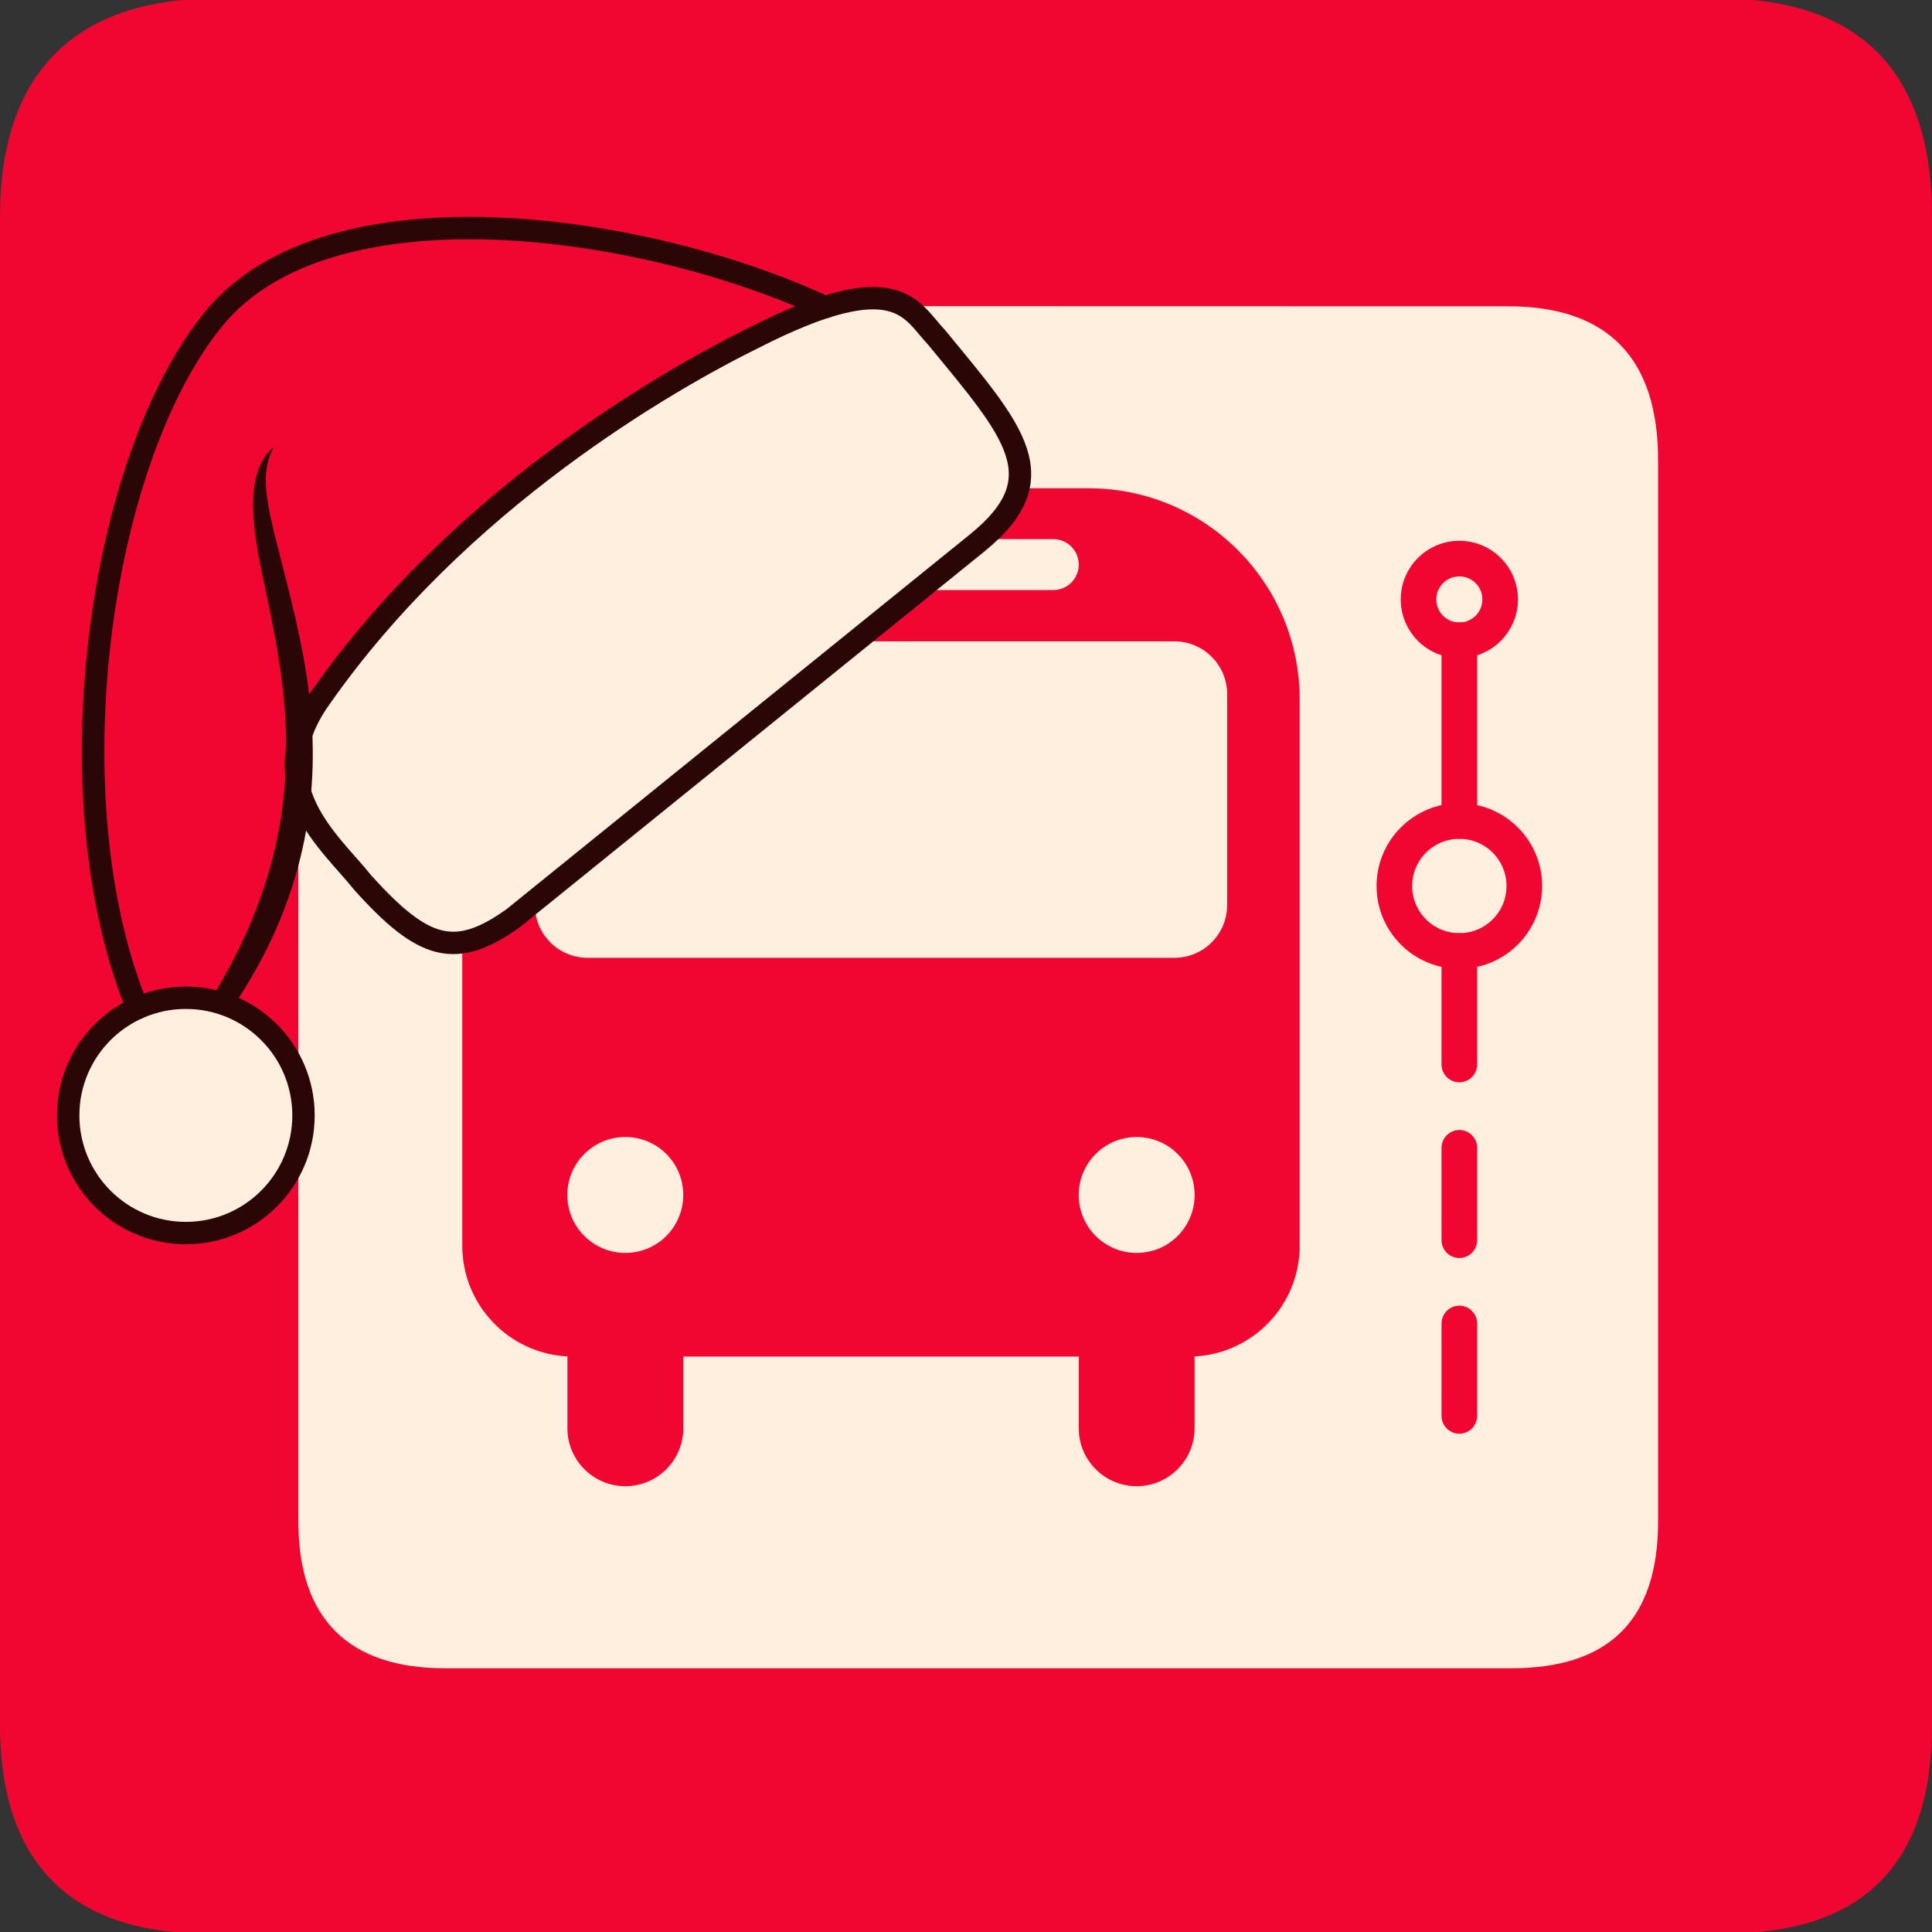 <?xml version="1.0" encoding="UTF-8"?>
<svg id="Elementos" xmlns="http://www.w3.org/2000/svg" viewBox="0 0 1080 1080">
  <rect x="0" y="0" width="1080" height="1080" fill="#333333" stroke="none"/>
  <defs>
    <style>
      .cls-1 {
        fill: #f00631;
      }

      .cls-2 {
        fill: #2b0606;
      }

      .cls-3 {
        stroke: #2b0606;
        stroke-width: 12.51px;
      }

      .cls-3, .cls-4 {
        fill: none;
        stroke-linecap: round;
        stroke-linejoin: round;
      }

      .cls-4 {
        stroke: #f00631;
        stroke-width: 19.94px;
      }

      .cls-5 {
        fill: #ffefdf;
      }
    </style>
  </defs>
  <path class="cls-1" d="M1080,120.99v843.36c0,78.52-39.21,116.6-116.56,116.6H116.46c-77.36,0-116.46-40.09-116.46-116.6V120.99C0,39.21,43.53-.85,120.96-.85c-.32-.25,840,0,840,0,79.83,0,119.04,42.08,119.04,121.84Z"/>
  <g>
    <g>
      <path class="cls-5" d="M926.87,256.98v593.53c0,55.26-27.59,82.06-82.03,82.06H248.76c-54.44,0-81.96-28.22-81.96-82.06V256.98c0-57.56,30.64-85.75,85.12-85.75-.22-.17,591.16,0,591.16,0,56.18,0,83.78,29.61,83.78,85.75Z"/>
      <g>
        <circle class="cls-4" cx="815.79" cy="335.08" r="22.83"/>
        <circle class="cls-4" cx="815.79" cy="495.28" r="36.32"/>
        <line class="cls-4" x1="815.79" y1="458.93" x2="815.79" y2="357.87"/>
        <line class="cls-4" x1="815.79" y1="693.27" x2="815.79" y2="641.64"/>
        <line class="cls-4" x1="815.79" y1="595.06" x2="815.79" y2="531.56"/>
        <line class="cls-4" x1="815.79" y1="791.49" x2="815.79" y2="739.85"/>
      </g>
      <path class="cls-1" d="M608.53,272.94h-232.09c-65.18,0-118.03,52.84-118.03,118.03v305.4c0,33.18,26.07,60.22,58.78,61.89v40.16c0,17.87,14.48,32.38,32.4,32.38s32.4-14.51,32.4-32.38v-40.08h221.03v40.08c0,17.87,14.48,32.38,32.38,32.38s32.4-14.51,32.4-32.38v-40.16c32.73-1.7,58.75-28.74,58.75-61.89v-305.4c0-65.18-52.82-118.03-118.03-118.03ZM396.18,301.38h192.61c3.94,0,7.5,1.6,10.07,4.16,2.57,2.57,4.16,6.11,4.16,10.07,0,7.85-6.38,14.23-14.23,14.23h-192.61c-3.91,0-7.45-1.6-10.02-4.16-2.57-2.57-4.16-6.16-4.16-10.07,0-7.88,6.33-14.23,14.18-14.23ZM349.56,700.38c-17.9,0-32.4-14.51-32.4-32.38s14.51-32.4,32.4-32.4,32.38,14.48,32.38,32.4-14.48,32.38-32.38,32.38ZM635.4,700.38c-17.87,0-32.38-14.51-32.38-32.38s14.51-32.4,32.38-32.4,32.4,14.48,32.4,32.4-14.48,32.38-32.4,32.38ZM685.97,505.93c0,16.3-13.21,29.49-29.51,29.49h-327.94c-16.3,0-29.51-13.19-29.51-29.49v-117.9c0-16.3,13.21-29.51,29.51-29.51h327.94c16.3,0,29.51,13.21,29.51,29.51v117.9Z"/>
    </g>
    <g>
      <path class="cls-5" d="M167.01,613.24c5.67,34.8-18.04,67.72-52.84,73.39-34.8,5.67-67.72-18.04-73.39-52.84-5.67-34.8,18.04-67.72,52.84-73.39,34.8-5.67,67.72,18.04,73.39,52.84Z"/>
      <path class="cls-1" d="M165.19,447.62c-1.56,12.94-2.74,25.75-6.29,38.29-3.58,12.54-8.15,24.81-13.54,36.75-4.82,10.56-14.37,29-20.31,39.05-9.12-2.24-22.9-4.08-32.73-2.48-4.12.67-12.18-5.09-16-3.78-29.45-77.05-30.94-188.86-5.53-276.67.07-.23,16.81-43.26,16.86-43.48,8.88-20.48,15.28-38.59,27.26-53.22,35.33-43.16,108.81-54.31,158.91-52.4,54.34,2.07,136.9,20.98,187.34,42.03-7.82,3.22-40.73,16.12-49.33,21.93-62.28,42.13-151.9,82.2-244.46,207.07-.24.33-1.68,42.54-2.18,46.9Z"/>
      <path class="cls-5" d="M207.43,489.21c-2.53-3.17-5.43-6.45-8.49-9.92-9.87-11.17-20.39-23.08-24.99-37.01.38-4.55.65-9.12.8-13.68.15-5.74.1-11.47-.13-17.19,1.95-5.37,4.92-11.02,9.1-16.98,80.41-115.4,205.29-183.63,241.33-201.83,75.62-38.19,88.88-10.43,88.88-10.43,24.63,29.86,55.63,65.86,51.03,87.93-1.71,8.21,11.44-1.75-18.86,33.53l-268.77,209.75c-7.75,6.18-14.91,8.97-22.19,8.71-12.97-.47-27.69-10.62-47.7-32.88Z"/>
      <path class="cls-3" d="M202.65,493.25c-17.76-22.34-58.02-53.96-24.07-102.4,77.79-111.64,195.6-178.81,243.12-202.18,80.25-40.88,87.57-15.01,101.76-.18,43.59,52.96,67.59,78.71,22.63,115.14l-259.07,209.53c-32.34,23.18-50.27,18.05-84.37-19.9Z"/>
      <path class="cls-3" d="M461.16,171.71c-99.82-46.54-276.82-72.72-341.58,6.4-64.75,79.12-90.87,268.4-42.7,385.43"/>
      <path class="cls-2" d="M118.68,557.45c3.41-5.65,6.69-11.36,9.8-17.15,1.54-2.9,3.05-5.82,4.5-8.76,1.46-2.94,2.85-5.91,4.22-8.88,5.4-11.93,9.98-24.2,13.53-36.75.46-1.56.87-3.14,1.3-4.71.4-1.58.82-3.15,1.19-4.74.39-1.58.74-3.17,1.1-4.76.34-1.59.68-3.18,1-4.78,1.29-6.38,2.28-12.83,3.04-19.3.75-6.47,1.26-12.98,1.49-19.5.25-6.52.26-13.06.02-19.61-.06-1.64-.13-3.27-.22-4.91-.04-.82-.08-1.64-.14-2.46-.05-.82-.1-1.64-.16-2.46-.22-3.27-.5-6.55-.83-9.82-.33-3.27-.71-6.54-1.14-9.81-.42-3.27-.88-6.54-1.39-9.81-1-6.54-2.19-13.06-3.46-19.6-1.26-6.54-2.63-13.08-4.03-19.64-1.41-6.56-2.83-13.16-4.03-19.86-.59-3.35-1.15-6.72-1.61-10.12-.24-1.7-.43-3.41-.63-5.13-.17-1.72-.34-3.44-.45-5.17-.24-3.46-.34-6.97-.22-10.49.13-3.52.47-7.06,1.2-10.56.36-1.75.83-3.48,1.39-5.17.57-1.7,1.25-3.35,2.06-4.94,1.62-3.17,3.77-6.04,6.37-8.29.05-.04.12-.04.17.01.03.04.04.09.01.13-.79,1.51-1.48,3.03-2.03,4.59l-.4,1.17-.35,1.17c-.11.39-.21.79-.31,1.18-.09.39-.17.79-.26,1.18-.33,1.58-.54,3.17-.67,4.77-.14,1.59-.16,3.19-.15,4.79.1,6.39,1.19,12.79,2.51,19.18,1.35,6.39,2.98,12.8,4.63,19.25l2.49,9.71c.83,3.25,1.64,6.51,2.46,9.78,1.63,6.54,3.25,13.11,4.77,19.74,1.51,6.63,2.89,13.31,4.12,20.03.61,3.36,1.19,6.74,1.71,10.13.52,3.39.98,6.79,1.4,10.2.41,3.41.78,6.83,1.08,10.26.08.86.15,1.72.22,2.57.07.86.14,1.72.2,2.58.12,1.72.22,3.44.31,5.16.35,6.89.44,13.81.26,20.73-.19,6.92-.69,13.84-1.45,20.73-.79,6.89-1.86,13.75-3.24,20.55-.68,3.4-1.45,6.78-2.29,10.15-.41,1.68-.86,3.36-1.3,5.03-.46,1.67-.92,3.34-1.42,5-3.94,13.29-8.99,26.23-15.05,38.63-1.52,3.1-3.08,6.17-4.72,9.2-.81,1.52-1.65,3.03-2.48,4.53-.41.75-.85,1.5-1.28,2.24-.43.74-.85,1.49-1.29,2.23-3.49,5.93-7.18,11.73-11.09,17.36-1.97,2.84-5.86,3.55-8.7,1.58-2.73-1.89-3.49-5.56-1.8-8.36l.02-.03Z"/>
      <circle class="cls-3" cx="103.89" cy="623.52" r="65.77"/>
    </g>
  </g>
</svg>